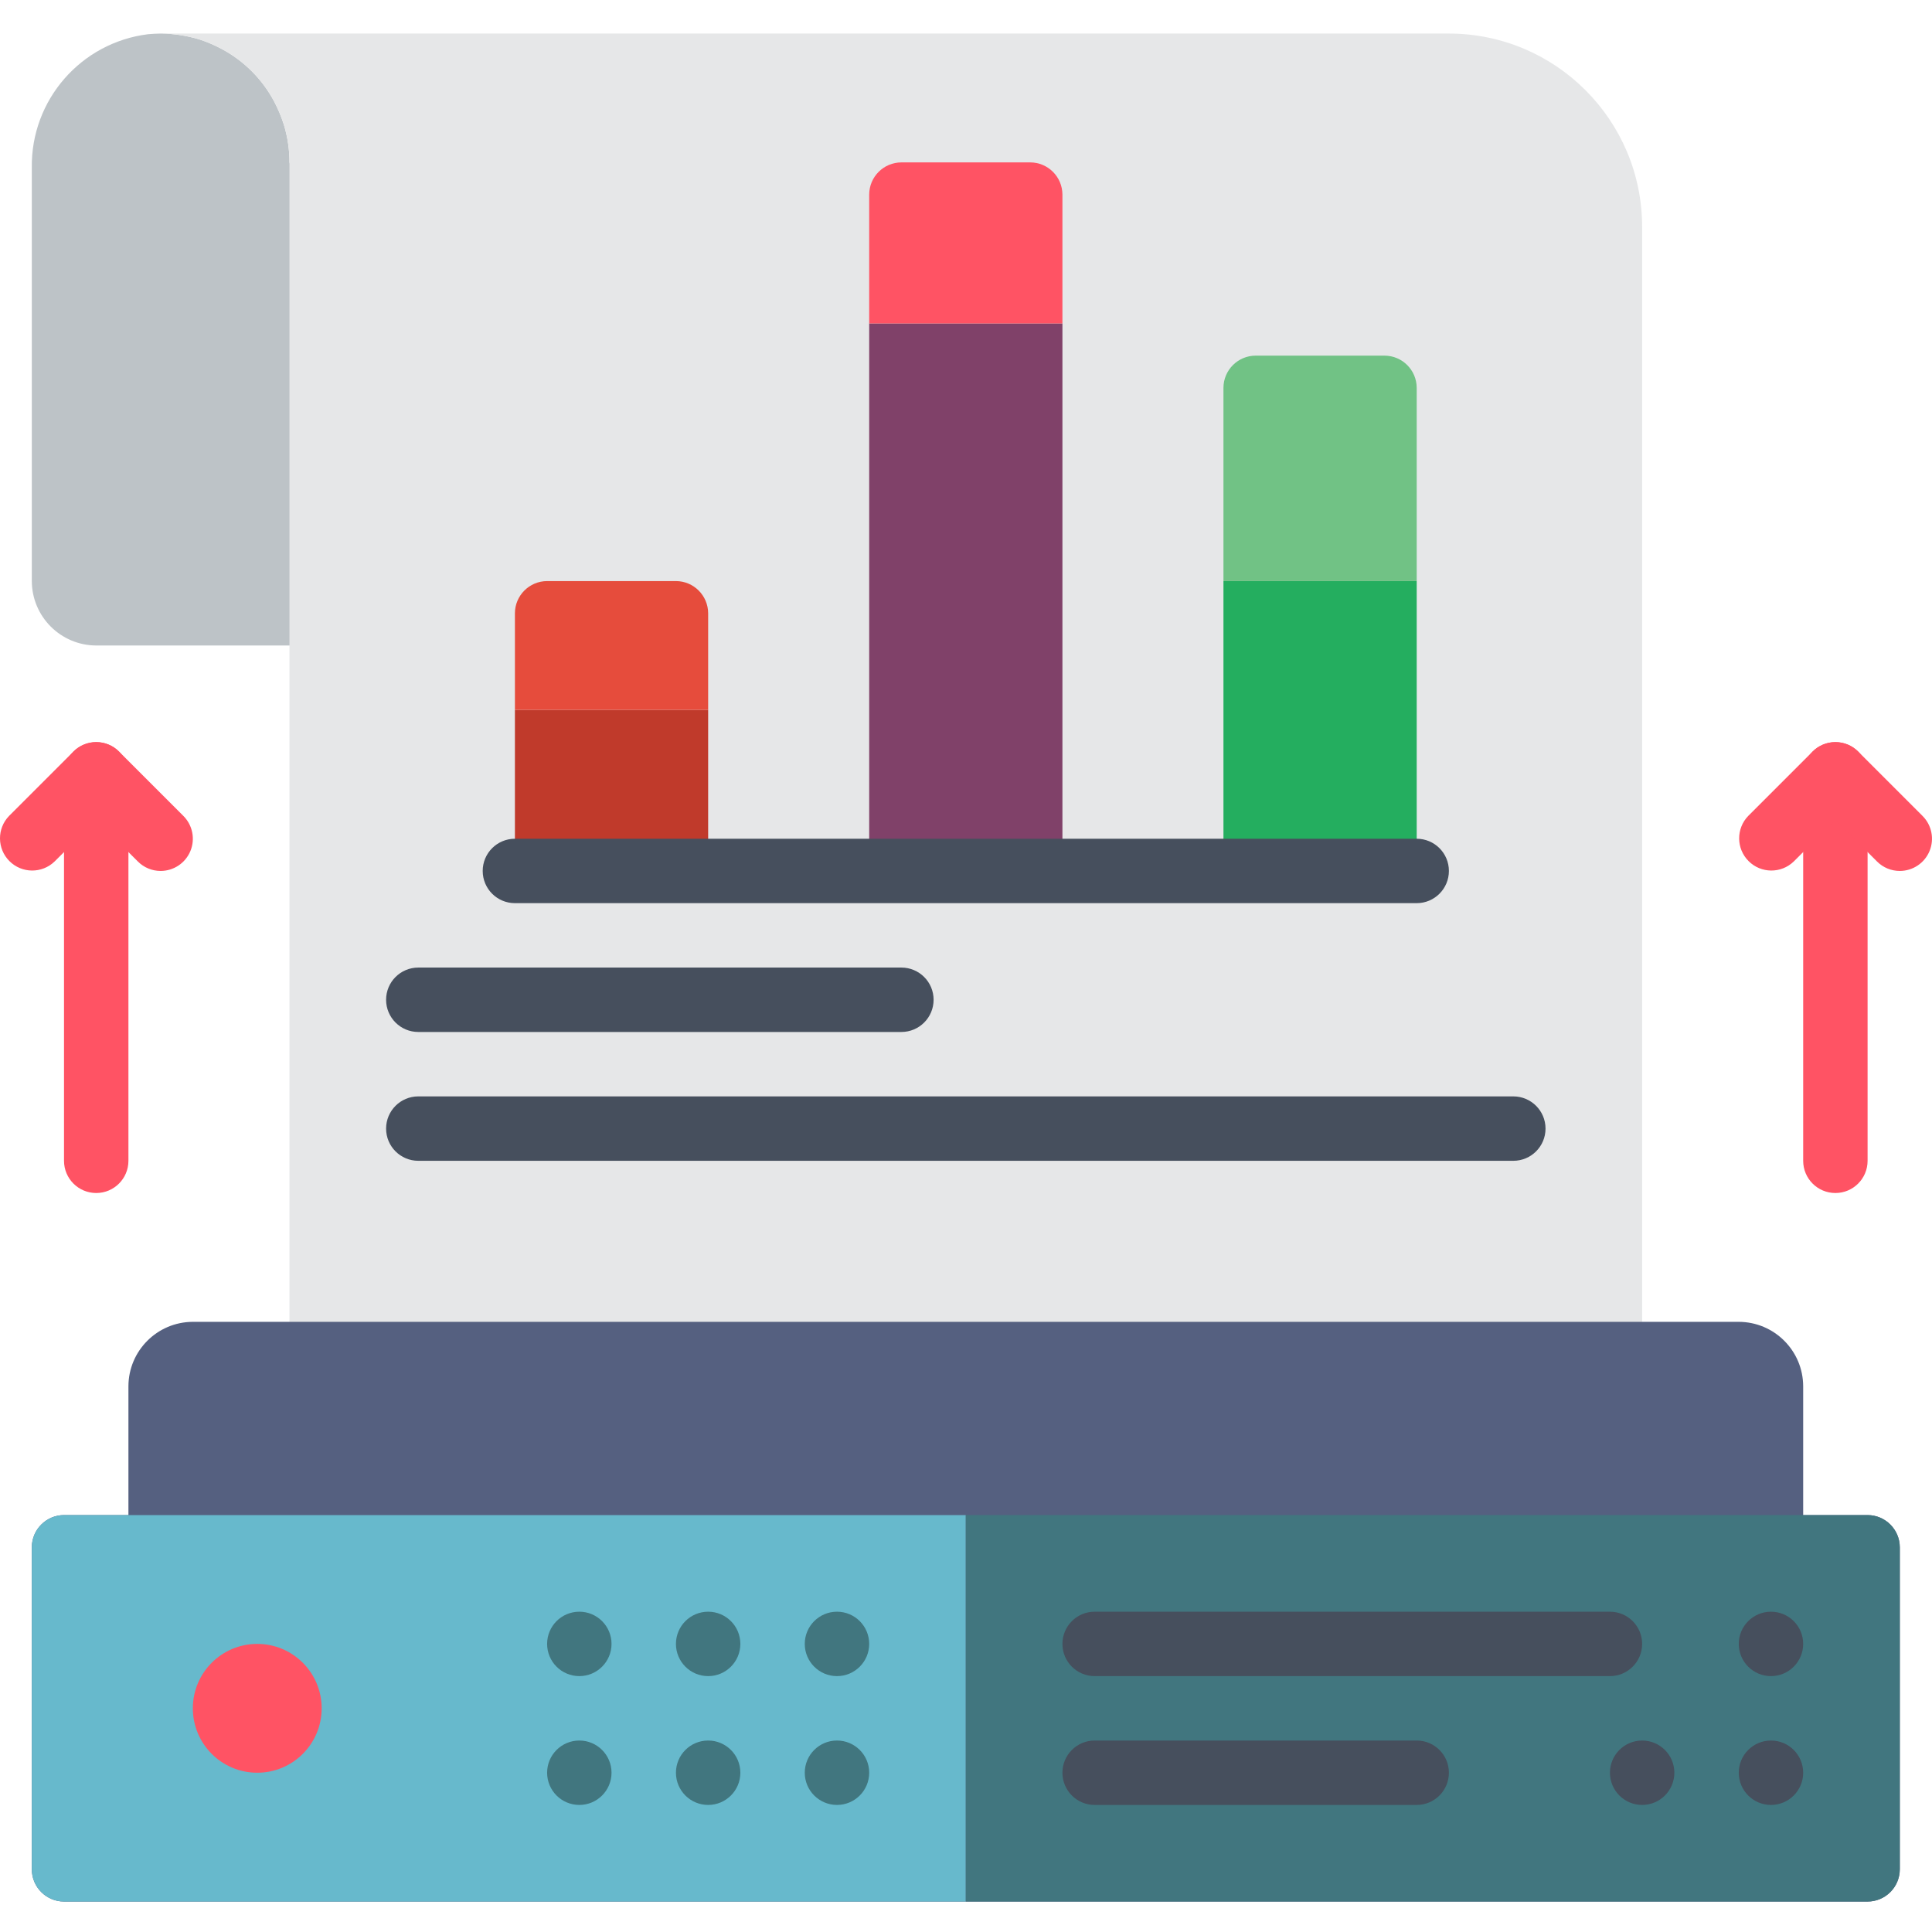 <svg height="511pt" viewBox="0 -8 511.894 511" width="511pt" xmlns="http://www.w3.org/2000/svg"><path d="m76.695 34.582 34.133 128h-85.332c-9.414-.031-17.039-7.656-17.066-17.07v-109.48c-.285-17.941 12.996-33.211 30.805-35.414 1.109-.086 2.219-.172 3.328-.172h.086c3.438.031 6.859.551 10.152 1.539 2.062.676 4.062 1.531 5.973 2.559 5.875 3.141 10.684 7.953 13.824 13.824 1.027 1.941 1.887 3.969 2.562 6.059 1.027 3.285 1.543 6.711 1.535 10.156zm0 0" fill="#bdc3c7"/><path d="m435.094 51.648v292.691c-1.609.984-3.051 2.223-4.266 3.668-5.148 6.602-12.965 10.574-21.332 10.84h-307.199c-8.371-.266-16.188-4.238-21.336-10.84-1.215-1.445-2.652-2.684-4.266-3.668v-309.758c.008-3.445-.508-6.871-1.535-10.156-.676-2.09-1.535-4.117-2.562-6.059-3.141-5.871-7.949-10.684-13.824-13.824-1.91-1.027-3.91-1.883-5.973-2.559-3.293-.988-6.715-1.508-10.152-1.539h341.246c28.27.023 51.18 22.934 51.199 51.203zm0 0" fill="#e6e7e8"/><path d="m503.363 401.512v85.336c-.016 4.707-3.828 8.52-8.535 8.531h-477.867c-4.707-.012-8.52-3.824-8.531-8.531v-85.336c.012-4.707 3.824-8.52 8.531-8.531h17.066v-34.133c.027-9.414 7.652-17.039 17.066-17.066h409.602c9.414.027 17.039 7.652 17.066 17.066v34.133h17.066c4.707.012 8.52 3.824 8.535 8.531zm0 0" fill="#556080"/><path d="m486.297 307.648c-4.715 0-8.535-3.82-8.535-8.535v-102.398c0-4.715 3.82-8.535 8.535-8.535 4.711 0 8.531 3.82 8.531 8.535v102.398c0 4.715-3.82 8.535-8.531 8.535zm0 0" fill="#ff5364"/><path d="m503.363 222.312c-2.266.004-4.438-.895-6.035-2.5l-11.031-11.031-11.035 11.031c-3.348 3.234-8.672 3.188-11.961-.102-3.293-3.293-3.34-8.617-.105-11.965l17.066-17.066c1.602-1.602 3.77-2.5 6.035-2.5 2.262 0 4.434.898 6.031 2.5l17.066 17.066c2.441 2.441 3.168 6.109 1.848 9.301-1.32 3.188-4.43 5.266-7.879 5.266zm0 0" fill="#ff5364"/><path d="m25.496 307.648c-4.715 0-8.535-3.82-8.535-8.535v-102.398c0-4.715 3.82-8.535 8.535-8.535 4.711 0 8.531 3.82 8.531 8.535v102.398c0 4.715-3.82 8.535-8.531 8.535zm0 0" fill="#ff5364"/><path d="m42.562 222.312c-2.266.004-4.438-.895-6.035-2.5l-11.031-11.031-11.035 11.031c-3.348 3.234-8.672 3.188-11.961-.102-3.293-3.293-3.34-8.617-.105-11.965l17.066-17.066c1.602-1.602 3.77-2.5 6.035-2.5 2.262 0 4.434.898 6.031 2.5l17.066 17.066c2.441 2.441 3.172 6.109 1.852 9.301-1.32 3.188-4.434 5.266-7.883 5.266zm0 0" fill="#ff5364"/><path d="m230.297 77.246h51.199v145.066h-51.199zm0 0" fill="#804169"/><path d="m281.496 43.113v34.133h-51.199v-34.133c.012-4.707 3.824-8.52 8.531-8.531h34.133c4.707.012 8.52 3.824 8.535 8.531zm0 0" fill="#ff5364"/><path d="m136.43 179.648h51.199v42.664h-51.199zm0 0" fill="#c03a2b"/><path d="m187.629 154.047v25.602h-51.199v-25.602c.012-4.707 3.824-8.52 8.531-8.535h34.133c4.707.016 8.52 3.828 8.535 8.535zm0 0" fill="#e64c3c"/><path d="m324.16 145.512h51.203v76.801h-51.203zm0 0" fill="#24ae5f"/><path d="m375.363 94.312v51.199h-51.203v-51.199c.016-4.707 3.828-8.52 8.535-8.531h34.133c4.707.012 8.52 3.824 8.535 8.531zm0 0" fill="#71c285"/><path d="m238.828 264.98h-128c-4.711 0-8.531-3.82-8.531-8.535 0-4.711 3.82-8.531 8.531-8.531h128c4.715 0 8.535 3.82 8.535 8.531 0 4.715-3.82 8.535-8.535 8.535zm0 0" fill="#464f5d"/><path d="m400.961 299.113h-290.133c-4.711 0-8.531-3.82-8.531-8.531 0-4.715 3.82-8.535 8.531-8.535h290.133c4.715 0 8.535 3.82 8.535 8.535 0 4.711-3.82 8.531-8.535 8.531zm0 0" fill="#464f5d"/><path d="m375.363 230.848h-238.934c-4.715 0-8.535-3.82-8.535-8.535 0-4.711 3.82-8.531 8.535-8.531h238.934c4.711 0 8.531 3.82 8.531 8.531 0 4.715-3.82 8.535-8.531 8.535zm0 0" fill="#464f5d"/><path d="m255.895 392.98v102.398h-238.934c-4.707-.012-8.52-3.824-8.531-8.531v-85.336c.012-4.707 3.824-8.52 8.531-8.531zm0 0" fill="#67b9cc"/><path d="m503.363 401.512v85.336c-.016 4.707-3.828 8.52-8.535 8.531h-238.934v-102.398h238.934c4.707.012 8.52 3.824 8.535 8.531zm0 0" fill="#41767f"/><path d="m85.227 444.18c0 9.426-7.641 17.066-17.066 17.066-9.426 0-17.066-7.641-17.066-17.066 0-9.426 7.641-17.066 17.066-17.066 9.426 0 17.066 7.641 17.066 17.066zm0 0" fill="#ff5364"/><g fill="#41767f"><path d="m162.027 427.113c0 4.715-3.82 8.535-8.531 8.535-4.715 0-8.535-3.82-8.535-8.535 0-4.711 3.82-8.531 8.535-8.531 4.711 0 8.531 3.82 8.531 8.531zm0 0"/><path d="m162.027 461.246c0 4.715-3.82 8.535-8.531 8.535-4.715 0-8.535-3.82-8.535-8.535 0-4.711 3.82-8.531 8.535-8.531 4.711 0 8.531 3.82 8.531 8.531zm0 0"/><path d="m196.16 427.113c0 4.715-3.82 8.535-8.531 8.535-4.715 0-8.535-3.82-8.535-8.535 0-4.711 3.82-8.531 8.535-8.531 4.711 0 8.531 3.82 8.531 8.531zm0 0"/><path d="m196.16 461.246c0 4.715-3.82 8.535-8.531 8.535-4.715 0-8.535-3.82-8.535-8.535 0-4.711 3.82-8.531 8.535-8.531 4.711 0 8.531 3.82 8.531 8.531zm0 0"/><path d="m230.297 427.113c0 4.715-3.82 8.535-8.535 8.535-4.711 0-8.535-3.82-8.535-8.535 0-4.711 3.824-8.531 8.535-8.531 4.715 0 8.535 3.82 8.535 8.531zm0 0"/></g><path d="m443.629 461.246c0 4.715-3.82 8.535-8.535 8.535-4.711 0-8.531-3.82-8.531-8.535 0-4.711 3.82-8.531 8.531-8.531 4.715 0 8.535 3.82 8.535 8.531zm0 0" fill="#464f5d"/><path d="m477.762 461.246c0 4.715-3.82 8.535-8.535 8.535-4.711 0-8.531-3.82-8.531-8.535 0-4.711 3.82-8.531 8.531-8.531 4.715 0 8.535 3.82 8.535 8.531zm0 0" fill="#464f5d"/><path d="m477.762 427.113c0 4.715-3.82 8.535-8.535 8.535-4.711 0-8.531-3.82-8.531-8.535 0-4.711 3.82-8.531 8.531-8.531 4.715 0 8.535 3.82 8.535 8.531zm0 0" fill="#464f5d"/><path d="m230.297 461.246c0 4.715-3.82 8.535-8.535 8.535-4.711 0-8.535-3.82-8.535-8.535 0-4.711 3.824-8.531 8.535-8.531 4.715 0 8.535 3.82 8.535 8.531zm0 0" fill="#41767f"/><path d="m426.562 435.648h-136.535c-4.711 0-8.531-3.82-8.531-8.535 0-4.711 3.82-8.531 8.531-8.531h136.535c4.711 0 8.531 3.82 8.531 8.531 0 4.715-3.82 8.535-8.531 8.535zm0 0" fill="#464f5d"/><path d="m375.363 469.781h-85.336c-4.711 0-8.531-3.82-8.531-8.535 0-4.711 3.82-8.531 8.531-8.531h85.336c4.711 0 8.531 3.82 8.531 8.531 0 4.715-3.82 8.535-8.531 8.535zm0 0" fill="#464f5d"/></svg>